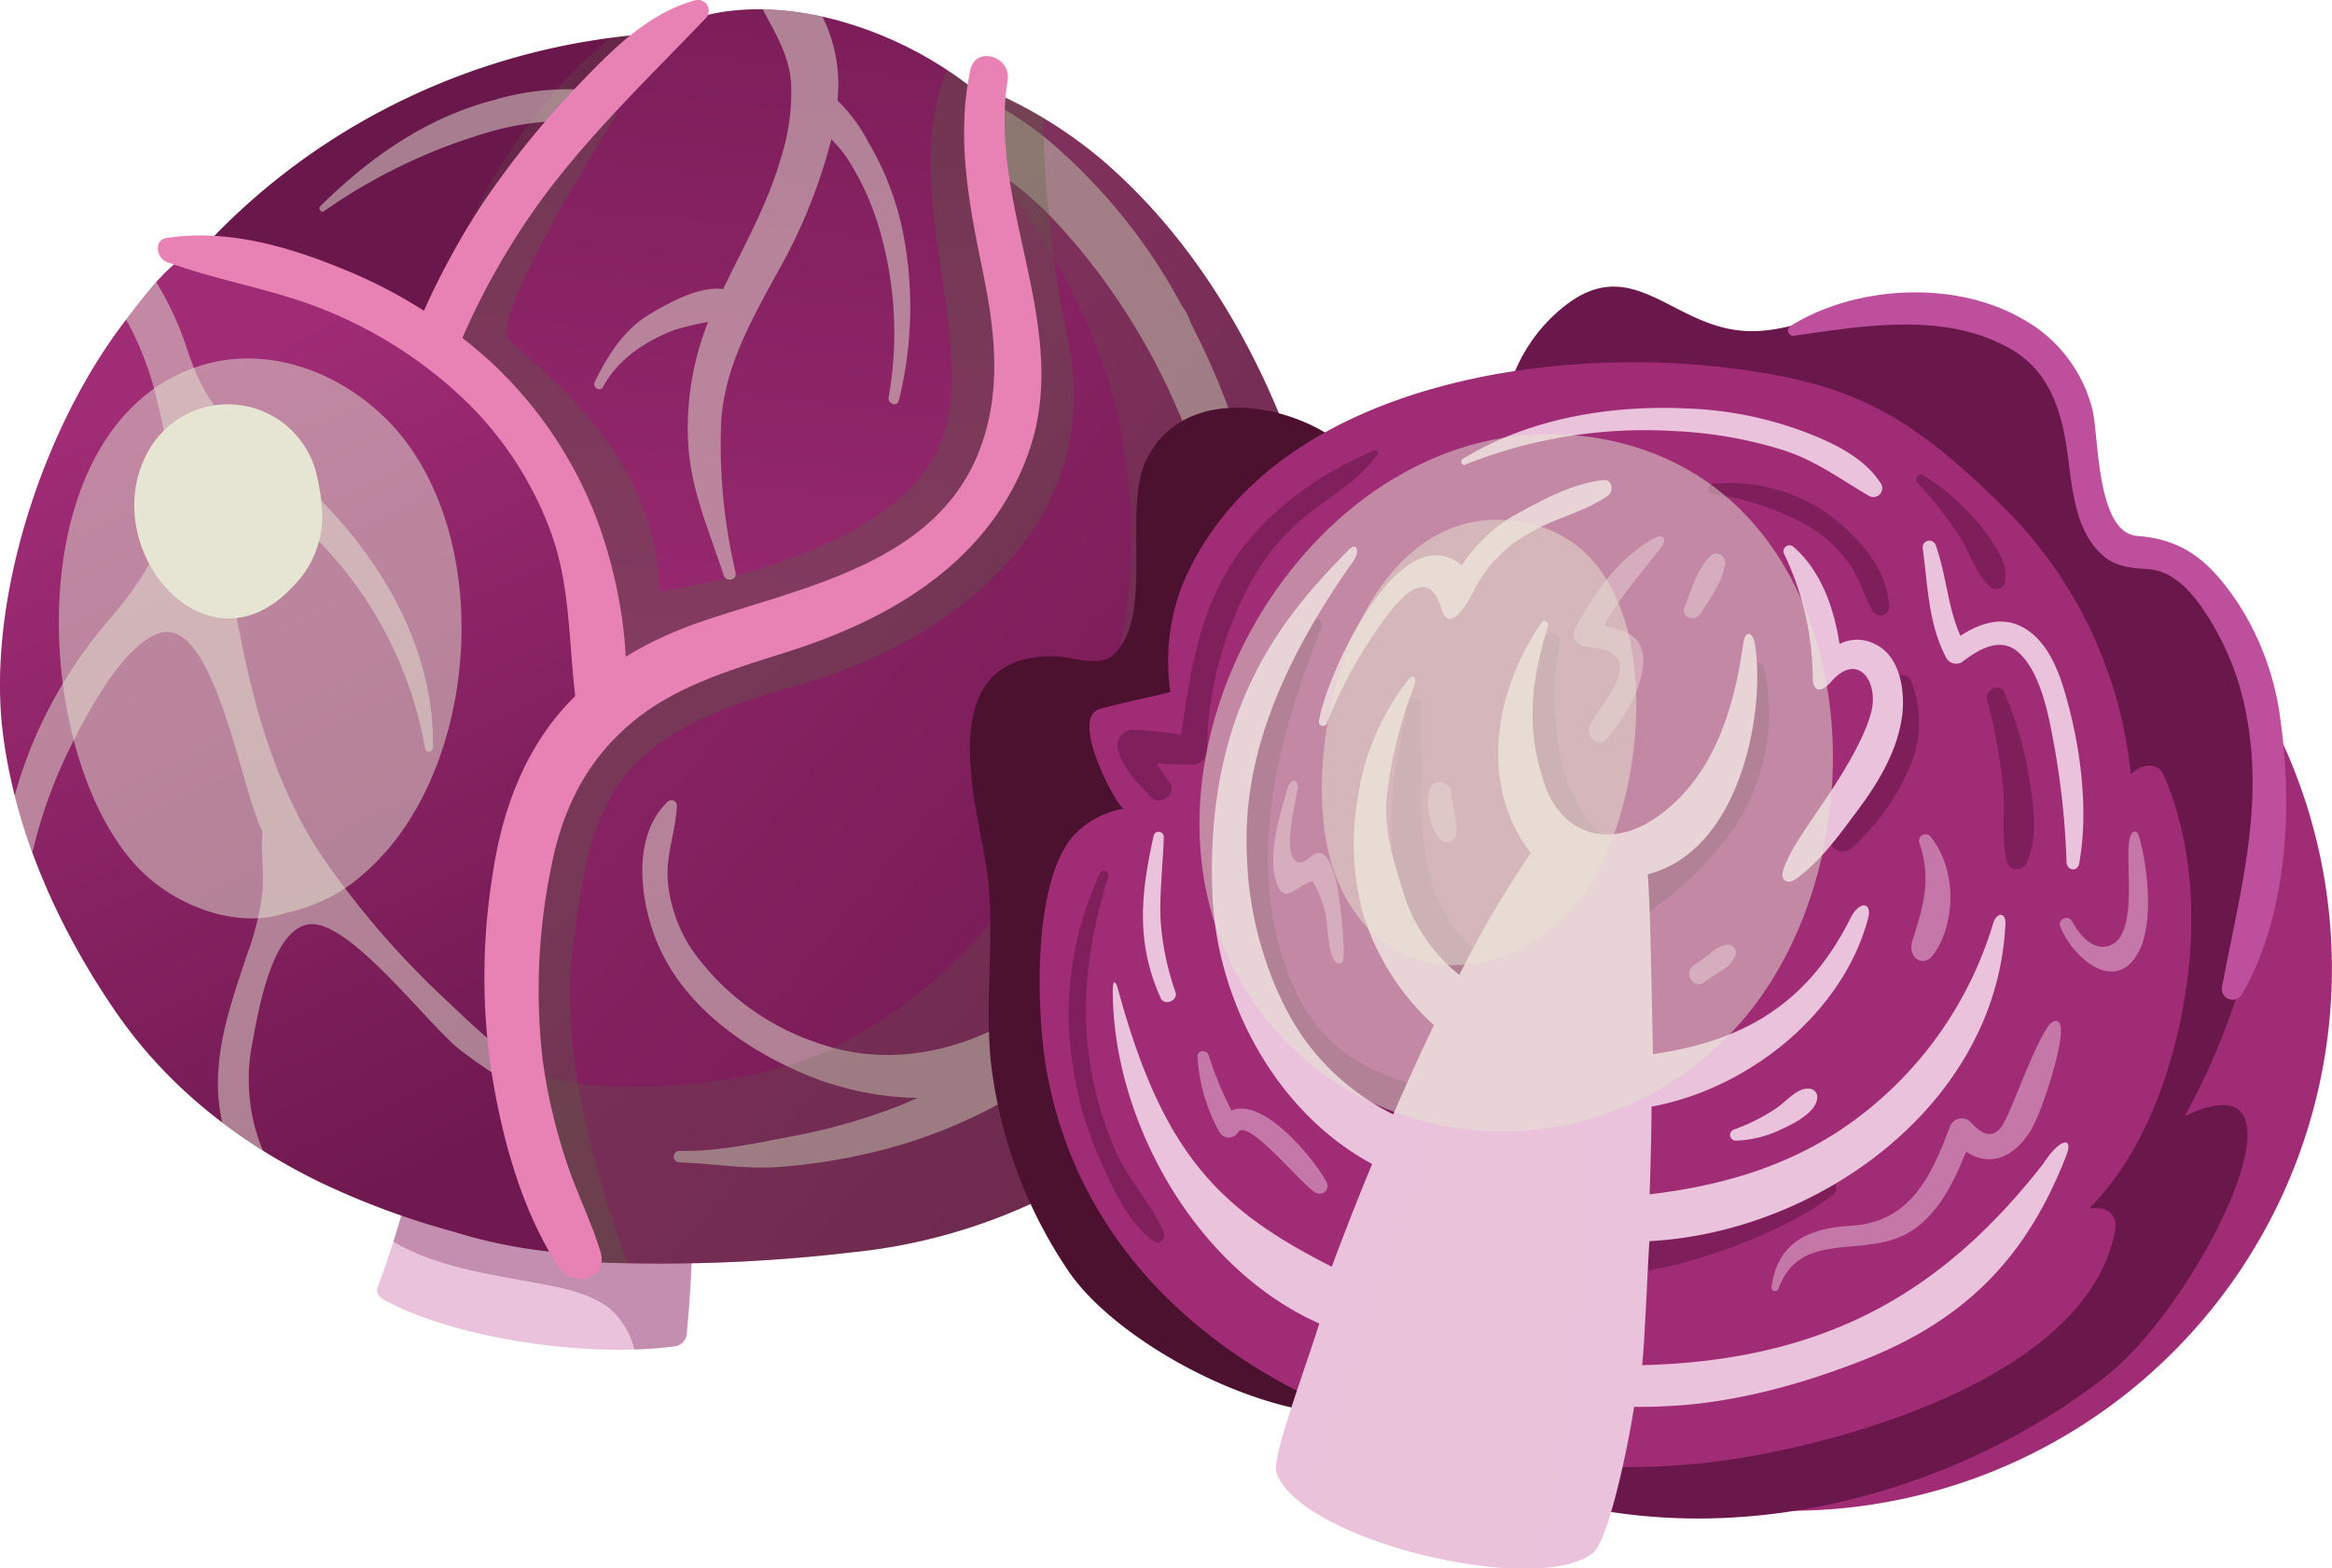 <svg xmlns="http://www.w3.org/2000/svg" xmlns:xlink="http://www.w3.org/1999/xlink" viewBox="0 0 261.01 175.51"><defs><style>.cls-1{isolation:isolate;}.cls-17,.cls-18,.cls-2{fill:#eac2db;}.cls-3,.cls-4{fill:#6a174c;}.cls-3,.cls-8{opacity:0.3;}.cls-3,.cls-5,.cls-8{mix-blend-mode:multiply;}.cls-5,.cls-8{fill:#556a3d;}.cls-5{opacity:0.2;}.cls-12,.cls-6{fill:#e6e4d2;}.cls-16,.cls-17,.cls-18,.cls-6{opacity:0.5;}.cls-12,.cls-18,.cls-6{mix-blend-mode:overlay;}.cls-7{fill:url(#linear-gradient);}.cls-9{fill:#e882b4;}.cls-10{fill:url(#linear-gradient-2);}.cls-11{fill:url(#linear-gradient-3);}.cls-13{fill:#a02c76;}.cls-14{fill:#4c112f;}.cls-15,.cls-20{fill:#701950;}.cls-15,.cls-19{opacity:0.7;}.cls-21{fill:#bd4f9c;}</style><linearGradient id="linear-gradient" x1="164.43" y1="-13.94" x2="205.75" y2="-132.81" gradientTransform="translate(-79.36 145.86) rotate(-13.36)" gradientUnits="userSpaceOnUse"><stop offset="0" stop-color="#a02c76"/><stop offset="1" stop-color="#701950"/></linearGradient><linearGradient id="linear-gradient-2" x1="17.74" y1="42.74" x2="57.19" y2="125.68" gradientTransform="matrix(1, 0, 0, 1, 0, 0)" xlink:href="#linear-gradient"/><linearGradient id="linear-gradient-3" x1="125.53" y1="-103.53" x2="222.16" y2="27.67" xlink:href="#linear-gradient"/></defs><title>Asset 3</title><g class="cls-1"><g id="Layer_2" data-name="Layer 2"><g id="Layer_1-2" data-name="Layer 1"><path class="cls-2" d="M76.23,133.42a1.18,1.18,0,0,0-1.33-.17,9.06,9.06,0,0,0-3.42-.18c-2.62.08-5.23.29-7.83.41-4.45.2-11.94,1-15.25-2.72a1.08,1.08,0,0,0-.86-.4c-.31-.42-1-.49-1.18.16a110.8,110.8,0,0,1-4.1,13.56c-.24.64.25,1.14.76,1.43,7.49,4.11,22.21,6.54,32.36,5.19a1.53,1.53,0,0,0,1.46-1.35c.28-3.1.53-6.19.58-9.3C77.45,138.18,77.82,134.77,76.23,133.42Z"/><path class="cls-3" d="M77.27,135.41c-2.26-2.86-6.27-1-7.22,1.88-.84-.38-1.7-.71-2.57-1a70.51,70.51,0,0,0-12.26-2.4c-1.87-.26-3.72-.71-5.56-1.13a31.79,31.79,0,0,1-3.57-1.19c-.6,2.5-1.29,5-2.07,7.4,4.63,2.8,10.93,3.68,15.78,4.59,2.9.54,6.43,1.13,8.72,3.14A8.9,8.9,0,0,1,71,151.05a43.08,43.08,0,0,0,4.41-.35,1.53,1.53,0,0,0,1.46-1.35c.28-3.1.53-6.19.58-9.3A21.17,21.17,0,0,0,77.27,135.41Z"/><path class="cls-4" d="M139.71,43.26C112.55-15.87,28.26-5.91,7.37,53.4c-5.66,16.08-4.19,36.19,4.41,51.06a64.6,64.6,0,0,0,26.37,25.26c20.3,10.16,44.69,12.65,66.37,5.22C147.75,120.13,157.41,81.81,139.71,43.26Z"/><path class="cls-5" d="M81.39,3.68a73.73,73.73,0,0,0-13.1.57C67,5.36,65.67,6.52,64.44,7.74A61.65,61.65,0,0,0,52.57,25c-1.49,3.11-2.76,6.32-4,9.54-.61,1.64-1,3.46-1.4,5.16s-.18,3.77-.65,5.54c-.4,1.47,1.78,2.6,2.5,1.13a30,30,0,0,1,2.56-3.51,33.85,33.85,0,0,0,2.31-4.77c1.37-2.85,2.41-5.85,3.74-8.72A58,58,0,0,1,69.13,12.65,53.76,53.76,0,0,1,81.39,3.68Z"/><path class="cls-6" d="M76.46,14.23c-2.11-2.8-6.39-3.58-9.65-4.05a28.94,28.94,0,0,0-11.48,1c-7.65,2-13.91,6.41-19.47,11.89-.28.27.07.8.41.56a62.8,62.8,0,0,1,19-9,31.08,31.08,0,0,1,10.6-1c3.47.27,6.35,2.17,9.69,2.7C76.73,16.49,77,15,76.46,14.23Z"/><path class="cls-7" d="M80.65,1.37C69.63,3.17,64,14.7,58.76,23.67c-5.69,9.67-14.45,26.05-13.68,36.58C45.72,69,53,76.16,59.86,83c4.16,4.17,10.86,3.4,16.07,2.27,12.56-2.74,25.24-8,33.6-18.17C118.06,56.79,121,37,118.46,24,115.89,10.59,95.76-1.09,80.65,1.37Z"/><path class="cls-8" d="M110.77,23.94a40.46,40.46,0,0,1-.45-12.81A37,37,0,0,0,106,7.82c-5.9,14.19,4.78,32.42-1.52,43.46-6.73,11.77-30.7,14.93-30.7,14.93-.21-16-14.51-25.66-16.82-28.18S69.13,12.65,69.13,12.65c-2.29.69-4.66,2.61-6.93,5.11-1.2,2-2.33,4-3.44,5.91a168.23,168.23,0,0,0-8.23,15.62c16,10.51,17.55,40.16,17.55,40.16L91.43,68.72C119.61,60.52,112.87,34.66,110.77,23.94Z"/><path class="cls-9" d="M77.75.05c-5.06,1.4-9,5.28-12.57,9A100.63,100.63,0,0,0,54.24,22.44a85.33,85.33,0,0,0-8.05,15.31C44,43,41.11,49.49,41.59,55.26a1.86,1.86,0,0,0,3.44.93c2.71-4.58,3.58-10.36,5.47-15.33a81.79,81.79,0,0,1,7.69-15c5.72-8.88,13.5-16.19,20.73-23.75A1.21,1.21,0,0,0,77.75.05Z"/><path class="cls-10" d="M66.66,67.36c-2.1-19.39-18.29-32-36.75-39.14-7.61-2.93-10.78,1-15.83,7.6C4.68,48-1.54,67.44.33,82.14,1.74,93.23,6.53,103.83,12.78,113c5.82,8.55,13.81,14.83,23.07,19.34a88.4,88.4,0,0,0,14.91,5.52,55.7,55.7,0,0,0,12.91,2.41,2.4,2.4,0,0,0,2.83.44c29.27-14.26,6-45.62,1.18-66.85A53,53,0,0,1,66.66,67.36Z"/><path class="cls-9" d="M66.45,57.22A46.75,46.75,0,0,0,55,40.57,55.38,55.38,0,0,0,38.11,30C32,27.5,25.27,25.63,18.67,26.63c-1.51.22-1.15,2.27,0,2.69,5.68,2.09,11.72,3,17.4,5.26A49.19,49.19,0,0,1,51.4,44.2,39.39,39.39,0,0,1,61.59,59.38c2.62,7,1.9,14.27,3.25,21.49.57,3.09,4.73,1.95,5-.68C70.75,72.78,69.19,64.11,66.45,57.22Z"/><path class="cls-6" d="M67.88,121.2c-6.64,1.68-13.17-4.71-17.54-8.88A97.15,97.15,0,0,1,35.8,95.49c-4.55-7-7-15-8.68-23.17-.85-4.25-1.89-8.7-1.57-13.06.68-9.37,8.06-1,11.7,3A44.2,44.2,0,0,1,47.58,83.77a.44.44,0,0,0,.87-.08c.18-8-3-15.69-7.74-22.09a47.94,47.94,0,0,0-8.94-9.28c-5.77-4.51-8.4-6-10.79-13.13a35,35,0,0,0-3.49-7.6h0c-1.08,1.21-2.19,2.64-3.4,4.21.1.17.21.32.31.49a34.82,34.82,0,0,1,3.28,9c2.71,10.94,1.45,16-5.55,24.17a51.49,51.49,0,0,0-8,12.64,50.19,50.19,0,0,0-2.5,7,61.74,61.74,0,0,0,2,6.33h0a53.69,53.69,0,0,1,4.19-11.7c1.85-3.72,5.88-11.49,10-12.86C24,68.87,27,88.59,29.38,93.08c-.21,2.22.17,4.44,0,6.67a29.54,29.54,0,0,1-1.7,7c-1.58,4.8-3.28,9.41-3.29,14.54a19.92,19.92,0,0,0,.49,4.38h0c.72.55,1.45,1.08,2.2,1.59l.07.05c.75.52,1.52,1,2.29,1.51a20.87,20.87,0,0,1-1.24-11.86c.65-3.42,2.12-12.81,6.3-13.49C39,102.7,48,114.87,51.61,117.6s12.54,9.21,16.58,4C68.34,121.42,68.1,121.14,67.88,121.2Z"/><path class="cls-11" d="M146.77,56.58c-4.23-14.41-11.61-28.35-23-38.32a50.21,50.21,0,0,0-12.89-8.08c-1.57-.7-2.6,1.31-2.06,2.54,8.69,19.74,8.84,52.39-17.35,56-12.21,1.69-21.71,3.72-28.28,15.06-10.45,18-9.5,37.83-.49,55.94.67,1.34,2.45,1.5,3.63,1.55a181.89,181.89,0,0,0,28.94-1.09,63.17,63.17,0,0,0,23-6.85c13.19-7,23.27-19.23,28.71-33C152.59,86,151,71,146.77,56.58Z"/><path class="cls-6" d="M139.8,53a82.15,82.15,0,0,0-6.53-16.86,6.37,6.37,0,0,0-1-1.94,63.62,63.62,0,0,0-14.84-18.42,37.71,37.71,0,0,0-8.24-5.21,2.2,2.2,0,0,0-.37,2.16,57.49,57.49,0,0,1,2.32,6.21,35.38,35.38,0,0,1,6.31,5.14C130.26,37.34,139.84,58.84,136,77.35c-2.12,10.3-9.87,11.73-19.22,12.68a.78.78,0,0,0-.24,1.51c4.83,1.68,10.18,1.2,15-.44.49-.17,1-.38,1.52-.61-5.67,16-23.92,32.44-41.5,26.26a28.12,28.12,0,0,1-14.14-10.49,16.6,16.6,0,0,1-2.66-7.47c-.3-3,.88-5.66,1-8.62a.61.61,0,0,0-1-.46c-4.41,4.14-3,12.32-.62,17.07,3.07,6.11,9,10.37,15.14,13.11a34.22,34.22,0,0,0,13.41,3q-2.2,1-4.45,1.76a66.3,66.3,0,0,1-9.89,2.59c-3.94.76-8.37,1.7-12.37,1.57a.65.65,0,0,0,0,1.29c3.72.12,7.25.76,11,.53A65.94,65.94,0,0,0,97.59,129a57,57,0,0,0,18.13-7.78C139.37,106,146.68,79.29,139.8,53Z"/><path class="cls-6" d="M97.24,16a18.58,18.58,0,0,0-3.51-4.76,17,17,0,0,0-1.67-9.36,33.81,33.81,0,0,0-6.69-.83c1.43,2.73,2.89,5,3.17,8.14a23.79,23.79,0,0,1-1.14,8.49c-1.47,5.18-4.14,9.84-6.46,14.67-2.66-.35-6,1.5-8.08,2.73-3,1.76-4.77,4.59-6.29,7.65-.3.62.59,1.2.93.57,1.67-3.13,4.78-5.15,8-6.37a30.32,30.32,0,0,1,3.76-.9A32.18,32.18,0,0,0,77,49.09c.19,5.57,2.34,10.15,4,15.31.27.8,1.53.53,1.33-.32a62.38,62.38,0,0,1-1.62-16.63c.31-6.32,3.44-11.7,6.41-17.15a60.11,60.11,0,0,0,5.93-14.71,16.46,16.46,0,0,1,1.58,1.84,29.94,29.94,0,0,1,3.83,8.32,41.34,41.34,0,0,1,1,18.73c-.13.74,1,1.11,1.14.35a43.24,43.24,0,0,0,.29-19.66A32.56,32.56,0,0,0,97.24,16Z"/><path class="cls-5" d="M123.73,18.26a50.21,50.21,0,0,0-12.89-8.08c-1.57-.7-2.6,1.31-2.06,2.54a59.54,59.54,0,0,1,2.2,5.82c6.14,8,11.24,16.79,13.75,26.36a63.27,63.27,0,0,1-3.9,41.61c-6.66,14.44-14.07,23.78-27.32,30.68-9.41,4.9-30.78,6.44-37.48,1.07a67.18,67.18,0,0,0,6.63,21.46c.67,1.34,2.45,1.5,3.63,1.55a181.89,181.89,0,0,0,28.94-1.09,63.17,63.17,0,0,0,23-6.85c13.19-7,23.27-19.23,28.71-33,5.63-14.28,4-29.32-.19-43.72S135.16,28.23,123.73,18.26Z"/><path class="cls-8" d="M88.14,77.05c20.25-5.57,35.44-19.5,31.39-39a134.59,134.59,0,0,1-2.79-24.84,56.53,56.53,0,0,0-5.9-3l-.13,0a59.09,59.09,0,0,0-.11,7.28A65,65,0,0,1,114,35.53c1.86,8.91.82,17.41-6.38,24.28a23.48,23.48,0,0,1-15.14,8.75c-16.79,6.49-32.07,7.68-33.69,32.54A96.89,96.89,0,0,0,64.43,141a8,8,0,0,0,1.86.25l3.95.12c-2.45-6.52-7.73-22.42-6.16-35C66.11,90.21,67.88,82.62,88.14,77.05Z"/><path class="cls-9" d="M112.78,9c.43-2.71-3.61-3.93-4.18-1.15C107,15.47,108.46,22.86,110,30.4c1.39,6.71,2.14,13.38-.34,19.92-4.86,12.82-19.94,15.4-31.28,19.3-6.34,2.19-12.23,5.65-16.42,11-3.89,5-5.87,11-6.8,17.11a72.21,72.21,0,0,0-.26,21.52c1.1,7.38,3.26,15.65,7.27,22l.57.79c1.54,2.15,5.34.93,4.48-1.89-1.1-3.63-2.86-7-4-10.67a62.34,62.34,0,0,1-2.5-11,68.38,68.38,0,0,1,.95-21.31c1.12-5.91,3.53-11.23,8-15.36C74.76,77,81.47,75.09,88,73c11.6-3.64,22.56-10,27-22C120.2,37,110.54,23.12,112.78,9Z"/><path class="cls-6" d="M51.61,68.21c-.38-8-3-15.72-8-20.93-6-6.19-15.09-9.22-23.17-5.6C1.83,50,3.83,85,15.48,97.15c4.47,4.64,11.56,6.83,16.61,5a18.83,18.83,0,0,0,9.16-4.84C48.49,90.71,52.13,79.16,51.61,68.21Z"/><path class="cls-12" d="M35.34,52.74A10.2,10.2,0,0,0,16.7,50.31C10.48,61,22.92,76.1,32.67,65.76a11.11,11.11,0,0,0,3.4-8A22.19,22.19,0,0,0,35.34,52.74Z"/><path class="cls-13" d="M261,108.42a60.67,60.67,0,1,1-60.66-60.66A60.66,60.66,0,0,1,261,108.42Z"/><path class="cls-4" d="M253.8,95.51c.94-10.14-.62-20.31-6-28.94-4.48-7.12-6.65-1.4-10.44-4.32C233.15,59,234.89,51.39,232.94,47c-3.13-7-10.88-11.93-18.26-13.12-7.14-1.14-12.68,3.54-19.37,3.16-8.52-.49-12.91-9.54-21.21-1.92-8.81,8.09-6.72,21.3-3.76,31.48,2.1,7.23,3.89,14.34,3.66,21.93-.43,14.27-3.54,28.27-4.17,42.52a66.13,66.13,0,0,0,2,20.74c1.33,4.73-15.65,8.45-11.25,10.83,26.84,14.49,57.44,5.36,75.16-8.6,10.64-8.38,24.39-36.58,8.78-29.08A78.46,78.46,0,0,0,253.8,95.51Z"/><path class="cls-14" d="M162.05,82.28c-.86-6.69-3.58-12.84-4.5-19.38-.53-3.84-1.92-8.59-5.26-10.34a1.18,1.18,0,0,0-.27-1.15c-5.62-6.3-19.5-9.06-23.78.19-2.61,5.64,1,17.35-3.57,21.65-1.65,1.56-4.75.21-6.73.2-13.54-.11-8.8,15.86-7.57,23.39s-.43,15.71.72,23.48a52.57,52.57,0,0,0,8.46,21.9c5.83,8.67,24.83,18.61,36.21,15.59,9.62-2.55,6.39-14.4,7.79-22.78,1.52-9.12,1-18.24-.12-27.37C162.35,99.18,163.15,90.84,162.05,82.28Z"/><path class="cls-13" d="M243.72,115.73c2.22-9.4,2.34-20.1-1.59-29.07-.56-1.28-2.24-1.12-3.13-.4l-.52.37A48.9,48.9,0,0,0,223.3,55.85c-6.59-6.39-12.41-11-21.47-13.2-22.24-5.31-59.65-1.6-69.64,23.18A23.72,23.72,0,0,0,131,77.46c-2.62.66-5.28,1.17-7.89,1.89-3.58,1,2.1,11.3,2.68,11.16a10,10,0,0,0-5.7,3.09c-4.67,5.43-4.09,20.31-2.85,26.77,6.59,34.47,47.1,48,78,42.75,13.06-2.2,38.63-9.6,41.51-25.47a1.93,1.93,0,0,0-1.83-2.41h-1.07C239,130.08,242.07,122.69,243.72,115.73Z"/><path class="cls-15" d="M181,96.05c-.78-1.73-2.42-3-3.51-4.52a18.86,18.86,0,0,1-2.63-5.92A31.35,31.35,0,0,1,174.56,72a.91.91,0,0,0-1.76-.49c-1.61,5.12-2.52,9.72-1.42,15.08.83,4.05,3.79,10.29,8,11.64C180.72,98.64,181.53,97.13,181,96.05Z"/><path class="cls-15" d="M168.76,109.59c-2.17-2.25-4.74-3.75-6.53-6.41a18.59,18.59,0,0,1-2.66-7.29,41,41,0,0,1-.42-8.22c.08-2.93-.17-5.86-.08-8.78,0-.86-1.4-1.08-1.53-.2-.45,3.26-1.35,6.38-1.63,9.69a38.74,38.74,0,0,0,.2,9.13c.92,5.92,5.24,12.71,11,14.82C168.78,112.92,169.84,110.7,168.76,109.59Z"/><path class="cls-15" d="M161.27,122.28c-5-1.42-9.5-2.64-13.12-6.58s-5.37-9.91-6-15.11c-1.19-10.45,2-20.81,5.78-30.43.33-.87-1-1.35-1.45-.61-5.9,9.66-9.48,21.8-7.84,33.15a31.08,31.08,0,0,0,6.76,15.72c3.65,4.34,9.86,6.75,15.37,7.35C162.84,126,163.13,122.81,161.27,122.28Z"/><path class="cls-15" d="M197.42,74.73a.87.87,0,0,0-1.7.23,23.41,23.41,0,0,1-5.67,16.44,33.53,33.53,0,0,1-6.36,5.89c-2.31,1.69-5.54,2.79-7.43,4.94-1,1.14-.45,3.45,1.36,3.28,3.09-.29,5.89-2.61,8.28-4.43a37.09,37.09,0,0,0,7.3-7.24A22.77,22.77,0,0,0,197.42,74.73Z"/><path class="cls-15" d="M213.87,76.16c-.3-.84-1.79-.78-1.67.23C213,82.84,208,88.1,205,93.21c-.86,1.45,1,2.74,2.24,1.72a25.22,25.22,0,0,0,6.27-8.59A12.32,12.32,0,0,0,213.87,76.16Z"/><path class="cls-15" d="M204.19,131.93c-4.78.7-9.4,1.84-14.09,3-2.27.55-4.53,1.15-6.8,1.79s-3.88,1-5.11,3.13c1.08,1.53-.74,2.64,1.22,2.77,6.05.4,19.33-3.93,25.58-8.76A1.05,1.05,0,0,0,204.19,131.93Z"/><path class="cls-2" d="M228.68,130.27c-10.87,13.88-23.72,22-44.88,22.53.31-3,.59-10.57.81-13.88,19-1,39-15.41,39.85-35.62,0-1.25-1-1.15-1.36,0a42.47,42.47,0,0,1-17.42,23.38c-6.53,4.22-13.63,6.11-21.05,7,.12-3.28.2-6.58.22-9.82,10.94-2,21.41-10.51,24.22-21,.54-2-1-2-1.92-.16-5,10.06-12.48,13.88-22.14,15.29-.1-4-.27-16.73-.59-20.13,10.56-2.68,13.2-18.6,12-25.77-.25-1.47-1.12-1.57-1.32,0-1,7.21-3.3,14.86-9.57,19.3-5,3.57-10.67,2.45-12.73-3.86-2.17-6.62-1.26-11.81.53-17.71-.46-.35-.47-.59-.88,0-5.14,7.48-7,18-1.11,25.66a114.49,114.49,0,0,0-8,13.64l-.45-.37A18.86,18.86,0,0,1,157,99.65c-1.14-3.61-2.17-7-1.76-10.74a49.59,49.59,0,0,1,3-12c.42-1.08,0-1.63-.71-.72A28,28,0,0,0,152,89.09a30,30,0,0,0,.53,13.07,27.83,27.83,0,0,0,6.27,10.91,19.24,19.24,0,0,0,1.7,1.66c-1.55,3.22-3.08,6.58-4.56,10a27,27,0,0,1-9.07-7.27c-4.24-5.24-6.78-13.29-7.22-19.93-.42-6.4-.54-17.26,11.81-34.71.8-1.13.4-2.22-.54-1.25-6.62,6.79-16.1,17.08-15.22,38.55.49,12,7.2,24.44,17.88,30.16-1.63,3.93-3.15,7.82-4.52,11.5-12.57-6.36-18.89-12.57-23.91-31-.31-1.15-.6-1.06-.6,0-.06,14.2,8.92,31.06,23.12,37.36-2.23,6.89-5.32,15.12-4.8,16.68,2.51,7.52,29,14,35.43,9,1.46-1.13,3.52-9.61,4.6-16.35,1.11,0,2.22,0,3.34-.07,7.6-.27,15.62-2.49,22.69-5.32,11.58-4.64,18.11-11.87,22.34-22.74C232.13,127.12,230.53,127.4,228.68,130.27Z"/><path class="cls-2" d="M210,72.17a4.32,4.32,0,0,0-4.11-.09c-.62-4.06-2.08-8.18-5.11-10.83a.67.67,0,0,0-1.06.81,32.75,32.75,0,0,1,3.17,13.74c0,1.74,1,1.73,2.07.5,2.86-3.31,5.18-.22,4.56,3-.44,2.33-2.28,5.56-3.49,7.52-2.86,4.65-5.46,7.6-6.44,10.56-.37,1.09.37,1.71,1.42,1,2.81-2,4.95-5.07,7-7.8,2.22-3,4.2-6.29,4.82-10C213.31,77.88,212.84,73.59,210,72.17Z"/><g class="cls-16"><path class="cls-2" d="M214.84,94.39c1.36,3.93.43,7.13-.79,10.88-.63,1.93,1.24,3.09,2.31,1.63,2.51-3.4,2.75-9.49-.27-13.24a.73.73,0,0,0-1.25.73Z"/></g><path class="cls-17" d="M230.6,114.72c-.22-.71-.9-.5-1.35.14-1.88,2.69-4.33,10.23-5.31,11.36-1.21,1.41-2.34.48-3.39-.65a1.42,1.42,0,0,0-2.34.62c-2.06,5.49-4.43,10.61-11,11-4.71.28-8.23,1.79-8.94,6.86a.41.41,0,0,0,.78.22c2.35-6.49,9-3.58,14-6,3.6-1.75,5.54-5.71,7-9.36,2.57,1.7,5.29.76,7.19-2.3C228.45,124.76,231.15,116.5,230.6,114.72Z"/><path class="cls-2" d="M230.94,76.94c-.81-2.62-2.16-5.57-4.75-6.84-2.33-1.15-4.74-.25-6.77,1.06C218,68,217.85,64.32,216.65,61a.75.75,0,0,0-1.44.4c.56,4.15.62,8.48,2.64,12.26a1.27,1.27,0,0,0,1.74.45c1.83-1.39,4.28-2.93,6.33-1.09s3,5.46,3.51,7.91a90.42,90.42,0,0,1,1.87,15.57c.06,1,1.24,1.1,1.41.16C233.85,90.44,232.8,83,230.94,76.94Z"/><g class="cls-16"><path class="cls-2" d="M230.58,103.65c1.28,3.41,6.08,7.71,8.7,3.06,1.84-3.25,1.12-9.45.17-13-.25-.94-.85-.8-1.09.14-.63,2.46,1.29,11.72-2.82,12.12-1.63.15-3-1.64-3.66-2.91C231.52,102.39,230.29,102.89,230.58,103.65Z"/></g><path class="cls-2" d="M179.47,53.74c-3.16.3-6.47,2-9.24,3.54a17.36,17.36,0,0,0-6.61,6c-7-5.8-15.24,12.46-16,17.46a.46.46,0,0,0,.88.24,51,51,0,0,1,5.41-10.19c1.81-2.69,5.73-8.27,7.42-2.68.95,3.16,3.16-1,3.76-2.23a15.1,15.1,0,0,1,6.43-6.4c2.68-1.55,5.92-2.21,8.45-4C180.64,55,180.49,53.64,179.47,53.74Z"/><path class="cls-2" d="M164,52a54.3,54.3,0,0,1,23.38-3.75,47.81,47.81,0,0,1,12.29,2.16c3.59,1.16,6.4,3.29,9.6,5.14a1,1,0,0,0,1.32-1.32c-1.93-3.11-5.62-4.76-8.91-6a41.58,41.58,0,0,0-12.82-2.51c-8.63-.41-17.71,1.1-25.14,5.64-.35.21-.12.83.28.67Z"/><path class="cls-17" d="M185,60.31c-3.9,2.23-6.62,6.14-8.68,10a1.36,1.36,0,0,0,.8,2c1.59.31,4.14.27,4.2,2.44.06,2-2.52,4.68-3.37,6.47-.56,1.16.93,2.55,1.89,1.46,1.92-2.16,3.78-5.3,4.06-8.23.31-3.23-1.95-3.94-4.38-4.41,1.68-3,3.67-5.29,6.35-8.69C186.66,60.33,186.19,59.63,185,60.31Z"/><path class="cls-2" d="M129.13,93.5c-1.32,6-2.15,11.74.78,18.21.41.91,2,.31,1.65-.69a29.91,29.91,0,0,1-1.68-8.47c-.07-3,.29-5.94.38-8.9a.58.58,0,0,0-1.13-.15Z"/><g class="cls-16"><path class="cls-2" d="M149.45,98.2c-.08-.27-.18-.54-.28-.8-.27-.75-.63-1.84-1.54-1.92s-1.67,1.65-2.64.85c-1.4-1.14,0-6.36.24-8,.15-1.25-.8-1.23-1.15,0-.88,3.06-2.2,7.22-1.23,10.39.86,2.82,2.49.17,4.06-.08a11.41,11.41,0,0,1,1.64,5.13c.12.8.25,4.68,1.64,4C150.78,107.53,149.93,99.72,149.45,98.2Z"/><path class="cls-2" d="M137.84,124.31a39.57,39.57,0,0,1-2.56-6.21c-.23-.64-1.3-.58-1.24.16a19.67,19.67,0,0,0,2.46,8.48,1.2,1.2,0,0,0,2.06,0c1.08-1.74,7.35,6.15,8.73,6.77a.88.88,0,0,0,1.19-1.19C147.22,129.85,141.37,122.71,137.84,124.31Z"/></g><path class="cls-17" d="M190.71,109.93c.65-.42,1.29-.83,1.92-1.27a3.45,3.45,0,0,0,1.63-1.78.93.93,0,0,0-.89-1.17,3.44,3.44,0,0,0-1.92,1c-.61.46-1.24.89-1.87,1.33-1.17.81-.1,2.73,1.13,1.94Z"/><g class="cls-16"><path class="cls-2" d="M160,88.41a7.09,7.09,0,0,0,1,5.34,1.08,1.08,0,0,0,2-.54c.19-1.51-.56-3-.57-4.47,0-1.34-2.15-1.71-2.39-.33Z"/></g><path class="cls-2" d="M194.26,127.67a12.53,12.53,0,0,0,5.2-1.31c1.3-.59,4-1.94,3.93-3.62a.92.92,0,0,0-.9-.89c-1.35-.14-2.66,1.55-3.75,2.24a21.3,21.3,0,0,1-4.65,2.33.64.64,0,0,0,.17,1.25Z"/><g class="cls-16"><path class="cls-2" d="M190.25,68.81c1.05-1.65,2.51-3.6,2.81-5.58a1,1,0,0,0-1.64-1c-1.47,1.5-2.17,3.89-2.9,5.81-.39,1,1.18,1.6,1.73.73Z"/></g><path class="cls-18" d="M173.23,104.13c-7,.22-22,47.4-27.19,64.35,5.92,4.33,18.45,7.53,26.45,7C177.59,149.09,181.24,103.88,173.23,104.13Z"/><g class="cls-19"><path class="cls-20" d="M153.75,50.44C147.63,53.08,142,57,138.19,62.56c-4,6-5,12.77-6,19.69a48.22,48.22,0,0,0-5.36-.57,1.79,1.79,0,0,0-1.71,2.25c.63,2.18,2.18,3.69,3.72,5.29,1,1.07,2.95-.35,2.08-1.6a25.49,25.49,0,0,1-1.46-2.21,39.69,39.69,0,0,0,4.07.17A1.6,1.6,0,0,0,135.1,84a40.16,40.16,0,0,1,5.56-20,25.25,25.25,0,0,1,7.09-7.47c2.43-1.78,4.67-3.24,6.42-5.67C154.38,50.58,154,50.34,153.75,50.44Z"/><path class="cls-20" d="M125.06,129.25a38.93,38.93,0,0,1-3-9.92c-1.24-7.07-.15-14.46,2-21.25.16-.53-.67-.89-.92-.38a37,37,0,0,0-3.1,21.35A39.8,39.8,0,0,0,123,129.54c1.4,3.18,3.23,7.29,6.12,9.39.74.54,1.42-.46,1.12-1.13C128.85,134.83,126.49,132.26,125.06,129.25Z"/></g><path class="cls-15" d="M227.19,87.5a40.09,40.09,0,0,0-2.85-10c-.49-1.14-2.21-.31-1.93.81a64.37,64.37,0,0,1,1.78,9.62c.27,2.79-.23,5.77.42,8.49a1.19,1.19,0,0,0,2.17.28C228.11,93.91,227.65,90.43,227.19,87.5Z"/><path class="cls-15" d="M221.58,58.73a26.85,26.85,0,0,0-6.29-5.54c-.52-.36-1.06.42-.65.86a45.43,45.43,0,0,1,4.69,6c1.2,1.82,1.85,4.43,3.6,5.75a1,1,0,0,0,1.46-.6C224.88,62.84,222.93,60.51,221.58,58.73Z"/><path class="cls-15" d="M204.83,57.69a19.07,19.07,0,0,0-13.07-3.53c-.6.05-.84,1-.16,1.13a30.56,30.56,0,0,1,10.85,3.61,15.51,15.51,0,0,1,4.34,3.93c1.25,1.63,1.72,3.55,2.68,5.32a1,1,0,0,0,1.94-.53C211.21,63.6,207.88,60,204.83,57.69Z"/><path class="cls-21" d="M200.86,37.57c7.92-1.13,17-2.7,24.27,1.54,4.4,2.56,5.68,7.14,6.31,11.88.52,3.89.86,8.76,4.19,11.4,1.41,1.11,3.14,1.19,4.85,1.32,2.9.23,4.89,2.65,6.37,4.88a30.91,30.91,0,0,1,4.7,12.13c1.78,10.18-1,19.8-2.84,29.7a1.2,1.2,0,0,0,2.18.92c5.16-8.81,5.73-21,4.34-30.84a31.09,31.09,0,0,0-4.79-13.07c-2.94-4.34-5.82-7.05-11.22-7.44-4.54-.34-4.29-10.85-5-14.05a16,16,0,0,0-7.83-10.23c-7.56-4.38-18.7-3.79-26,.79a.59.59,0,0,0,.45,1.07Z"/><path class="cls-6" d="M204.63,77.71c-2-13.42-9.85-25.27-24.29-28.38C150.6,42.94,126.55,79.07,136.55,105c9.6,24.89,42.16,29.05,59,8.59C203.27,104.14,206.51,90.24,204.63,77.71Z"/><path class="cls-6" d="M171.9,58.8C152.15,53.37,144.17,85,149.62,98.36c5.27,13,19.72,12.12,27.47,1.93C184.69,90.3,187.3,63,171.9,58.8Z"/></g></g></g></svg>